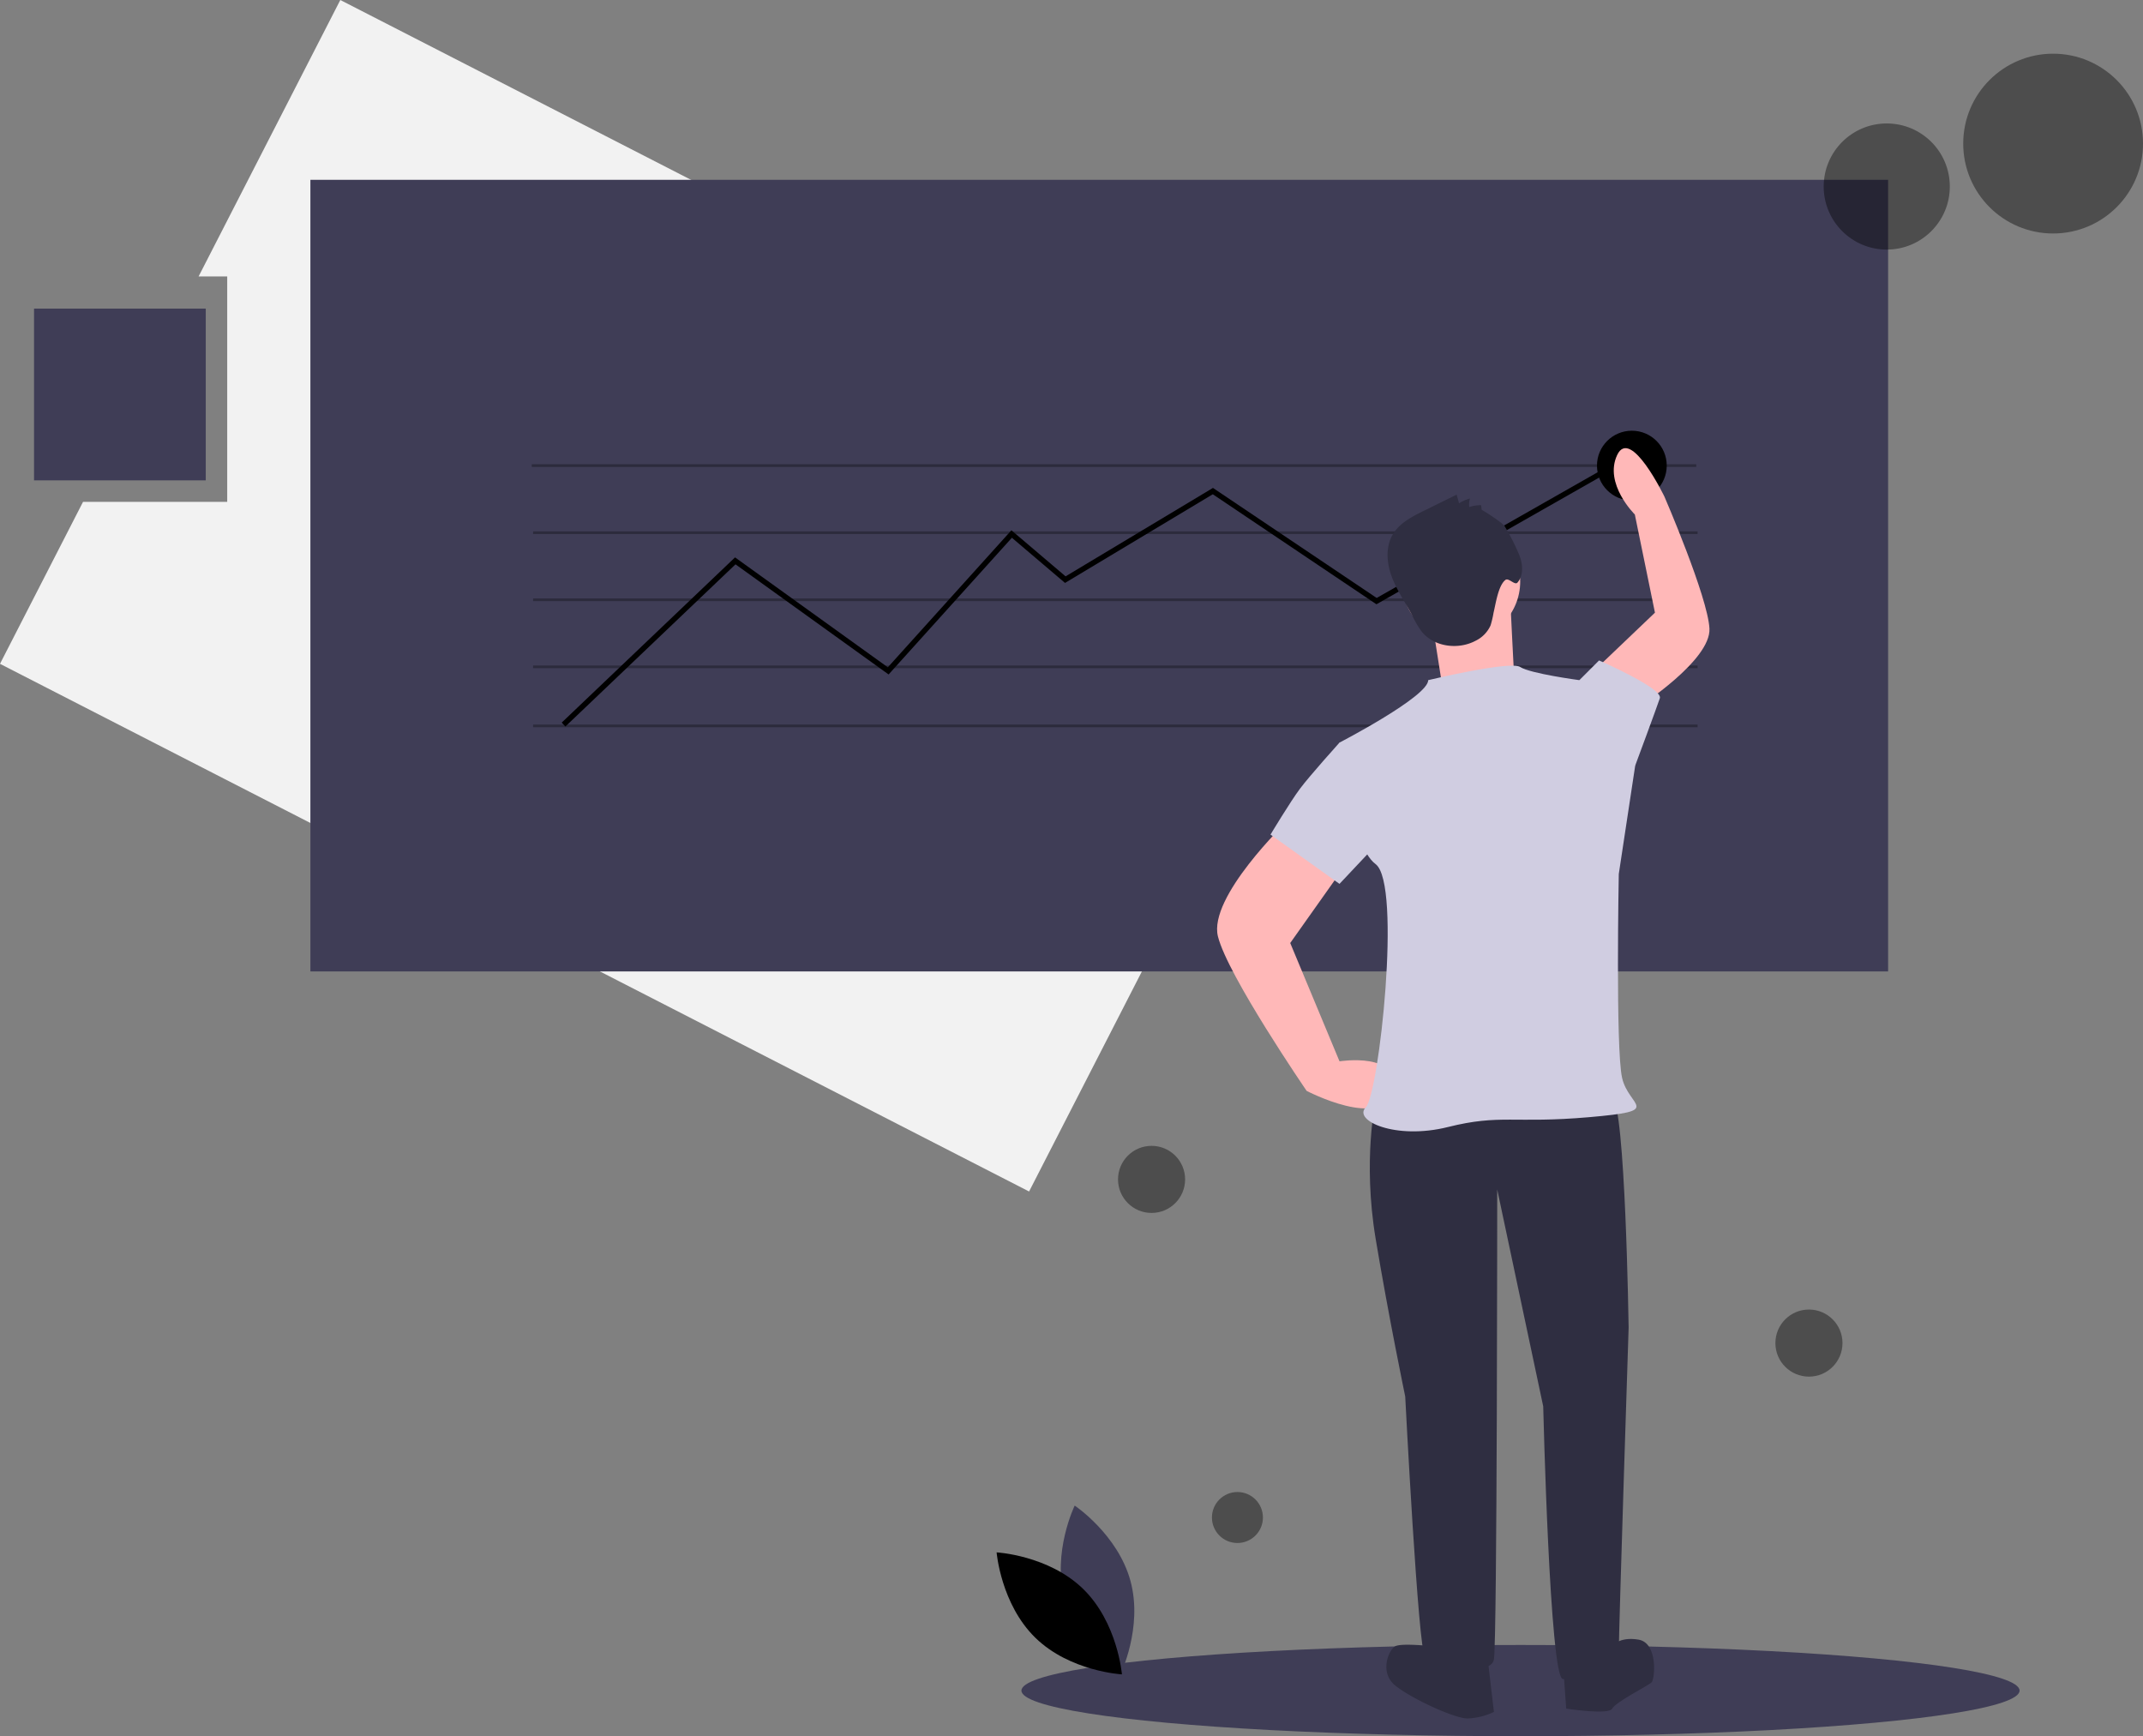 <svg xmlns="http://www.w3.org/2000/svg" data-name="Layer 1" width="798.681" height="647.009" viewBox="0 0 798.681 647.009" xmlns:xlink="http://www.w3.org/1999/xlink"><rect x="0" y="0" width="798.681" height="647.009" fill="#808080" stroke="none"/><title>predictive analytics</title><polygon points="126.832 0 74.02 103.009 84.681 103.009 84.681 187.009 30.953 187.009 0 247.381 383.53 444.017 510.363 196.636 126.832 0" fill="#f2f2f2" data-darkreader-inline-fill="" style="--darkreader-inline-fill:#1f2223;"/><rect x="115.681" y="67.009" width="588" height="295" fill="#3f3d56" data-darkreader-inline-fill="" style="--darkreader-inline-fill:#323145;"/><rect x="198.181" y="173.009" width="434" height="1" fill="#000000" opacity="0.3" data-darkreader-inline-fill="" style="--darkreader-inline-fill:#000000;"/><rect x="198.681" y="198.009" width="434" height="1" fill="#000000" opacity="0.3" data-darkreader-inline-fill="" style="--darkreader-inline-fill:#000000;"/><rect x="198.681" y="248.009" width="434" height="1" fill="#000000" opacity="0.3" data-darkreader-inline-fill="" style="--darkreader-inline-fill:#000000;"/><rect x="198.681" y="270.009" width="434" height="1" fill="#000000" opacity="0.3" data-darkreader-inline-fill="" style="--darkreader-inline-fill:#000000;"/><rect x="198.681" y="223.009" width="434" height="1" fill="#000000" opacity="0.3" data-darkreader-inline-fill="" style="--darkreader-inline-fill:#000000;"/><ellipse cx="566.681" cy="630.009" rx="186" ry="17" fill="#3f3d56" data-darkreader-inline-fill="" style="--darkreader-inline-fill:#323145;"/><polygon points="210.722 270.733 209.342 269.285 273.943 207.712 330.889 248.674 376.94 197.618 397.133 214.782 452.062 181.824 513.076 222.833 608.837 168.364 609.825 170.102 512.988 225.184 452.002 184.193 396.931 217.235 377.124 200.399 331.175 251.343 274.121 210.305 210.722 270.733" fill="#000000" data-darkreader-inline-fill="" style="--darkreader-inline-fill:#000000;"/><path d="M597.416,722.342c4.7,17.374,20.798,28.134,20.798,28.134s8.478-17.409,3.778-34.782-20.798-28.134-20.798-28.134S592.716,704.968,597.416,722.342Z" transform="translate(-200.659 -126.496)" fill="#3f3d56" data-darkreader-inline-fill="" style="--darkreader-inline-fill:#bab4ab;"/><path d="M604.322,718.608c12.897,12.554,14.472,31.854,14.472,31.854s-19.335-1.056-32.231-13.61-14.472-31.854-14.472-31.854S591.426,706.054,604.322,718.608Z" transform="translate(-200.659 -126.496)" fill="#000000" data-darkreader-inline-fill="" style="--darkreader-inline-fill:#e8e6e3;"/><circle cx="765.181" cy="53.509" r="33.5" fill="#000000" opacity="0.4" data-darkreader-inline-fill="" style="--darkreader-inline-fill:#e8e6e3;"/><circle cx="703.181" cy="69.509" r="23.5" fill="#000000" opacity="0.4" data-darkreader-inline-fill="" style="--darkreader-inline-fill:#e8e6e3;"/><circle cx="674.181" cy="500.509" r="12.5" fill="#000000" opacity="0.4" data-darkreader-inline-fill="" style="--darkreader-inline-fill:#e8e6e3;"/><circle cx="461.181" cy="565.509" r="9.5" fill="#000000" opacity="0.4" data-darkreader-inline-fill="" style="--darkreader-inline-fill:#e8e6e3;"/><circle cx="429.181" cy="439.509" r="12.5" fill="#000000" opacity="0.4" data-darkreader-inline-fill="" style="--darkreader-inline-fill:#e8e6e3;"/><circle cx="608.181" cy="173.509" r="13" fill="#000000" data-darkreader-inline-fill="" style="--darkreader-inline-fill:#e8e6e3;"/><path d="M724.373,535.47l-11.021,1.224s-4.898,22.041,0,51.429,11.021,58.776,11.021,58.776,4.898,95.511,7.347,96.736,24.49,8.572,25.715,1.224,1.224-175.104,1.224-175.104l17.143,80.817s2.449,101.634,7.347,101.634,20.817-1.224,20.817-9.796,3.674-121.226,3.674-121.226-1.224-83.266-6.123-85.715S724.373,535.47,724.373,535.47Z" transform="translate(-200.659 -126.496)" fill="#2f2e41" data-darkreader-inline-fill="" style="--darkreader-inline-fill:#262534;"/><path d="M734.169,739.962s-11.021-1.224-13.47,0-6.122,9.796,0,14.694,22.041,12.245,26.939,12.245a25.331,25.331,0,0,0,9.796-2.449l-2.449-20.817Z" transform="translate(-200.659 -126.496)" fill="#2f2e41" data-darkreader-inline-fill="" style="--darkreader-inline-fill:#c5c0b8;"/><path d="M783.149,746.084l1.224,17.143s15.919,2.449,17.143,0,13.47-8.572,14.694-9.796,2.449-14.694-4.898-15.919-9.796,2.449-9.796,2.449Z" transform="translate(-200.659 -126.496)" fill="#2f2e41" data-darkreader-inline-fill="" style="--darkreader-inline-fill:#c5c0b8;"/><path d="M680.291,432.612s-29.388,28.164-25.715,42.858S687.638,533.021,687.638,533.021s28.164,14.694,31.837,0-19.592-11.021-19.592-11.021l-18.368-44.082,20.817-29.388Z" transform="translate(-200.659 -126.496)" fill="#ffb8b8" data-darkreader-inline-fill="" style="--darkreader-inline-fill:#5e0000;"/><path d="M811.605,389.765s26.771-17.216,26.152-29.043-16.758-49.12-16.758-49.12-12.625-26.249-17.645-15.522,6.597,22.147,6.597,22.147l7.497,36.582-20.376,19.439Z" transform="translate(-200.659 -126.496)" fill="#ffb8b8" data-darkreader-inline-fill="" style="--darkreader-inline-fill:#5e0000;"/><circle cx="544.53" cy="216.728" r="22.041" fill="#ffb8b8" data-darkreader-inline-fill="" style="--darkreader-inline-fill:#ff9a9a;"/><path d="M734.169,356.693l3.674,23.266,26.939-4.898s-1.224-23.266-1.224-25.715S734.169,356.693,734.169,356.693Z" transform="translate(-200.659 -126.496)" fill="#ffb8b8" data-darkreader-inline-fill="" style="--darkreader-inline-fill:#ff9a9a;"/><path d="M732.945,379.958s30.613-7.347,34.286-4.898,22.041,4.898,22.041,4.898l20.817,31.837-6.122,40.409s-1.225,64.899,1.224,75.919,15.919,12.245-12.245,14.694-33.062-1.224-52.654,3.674-35.511-2.449-30.613-7.347,13.47-83.266,3.674-90.613-13.47-45.307-13.47-45.307S732.945,386.081,732.945,379.958Z" transform="translate(-200.659 -126.496)" fill="#d0cde1" data-darkreader-inline-fill="" style="--darkreader-inline-fill:#2f3234;"/><path d="M785.598,383.632l3.674-3.674,7.347-7.347s23.878,10.408,22.653,14.082-9.184,25.102-9.184,25.102l-11.021,3.674Z" transform="translate(-200.659 -126.496)" fill="#d0cde1" data-darkreader-inline-fill="" style="--darkreader-inline-fill:#c0bcd7;"/><path d="M714.577,405.673l-14.694-2.449s-11.021,12.245-14.694,17.143-11.021,17.143-11.021,17.143l25.715,18.368,19.592-20.817Z" transform="translate(-200.659 -126.496)" fill="#d0cde1" data-darkreader-inline-fill="" style="--darkreader-inline-fill:#c0bcd7;"/><path d="M752.882,316.52l-.226-1.766a13.88,13.88,0,0,0-4.411.693,7.247,7.247,0,0,1,.272-3.173,14.108,14.108,0,0,0-4.083,1.775l-.89-3.222-12.241,6.033c-4.394,2.166-9.027,4.545-11.539,8.751-2.8,4.689-2.313,10.715-.399,15.83s5.095,9.641,7.645,14.471a36.154,36.154,0,0,0,3.474,5.913c4.621,5.76,13.615,6.924,20.129,3.447a11.649,11.649,0,0,0,5.578-5.74,37.302,37.302,0,0,0,1.114-4.753c.806-3.292,1.741-10.086,4.415-12.168,1.176-.916,3.509,2.121,4.484.993,2.505-2.9,1.98-7.371.424-10.874a79.34,79.34,0,0,0-5.223-10.188C760.564,321.23,752.855,316.309,752.882,316.52Z" transform="translate(-200.659 -126.496)" fill="#2f2e41" data-darkreader-inline-fill="" style="--darkreader-inline-fill:#c5c0b8;"/><rect x="12.681" y="115.009" width="64" height="64" fill="#3f3d56" data-darkreader-inline-fill="" style="--darkreader-inline-fill:#bab4ab;"/></svg>